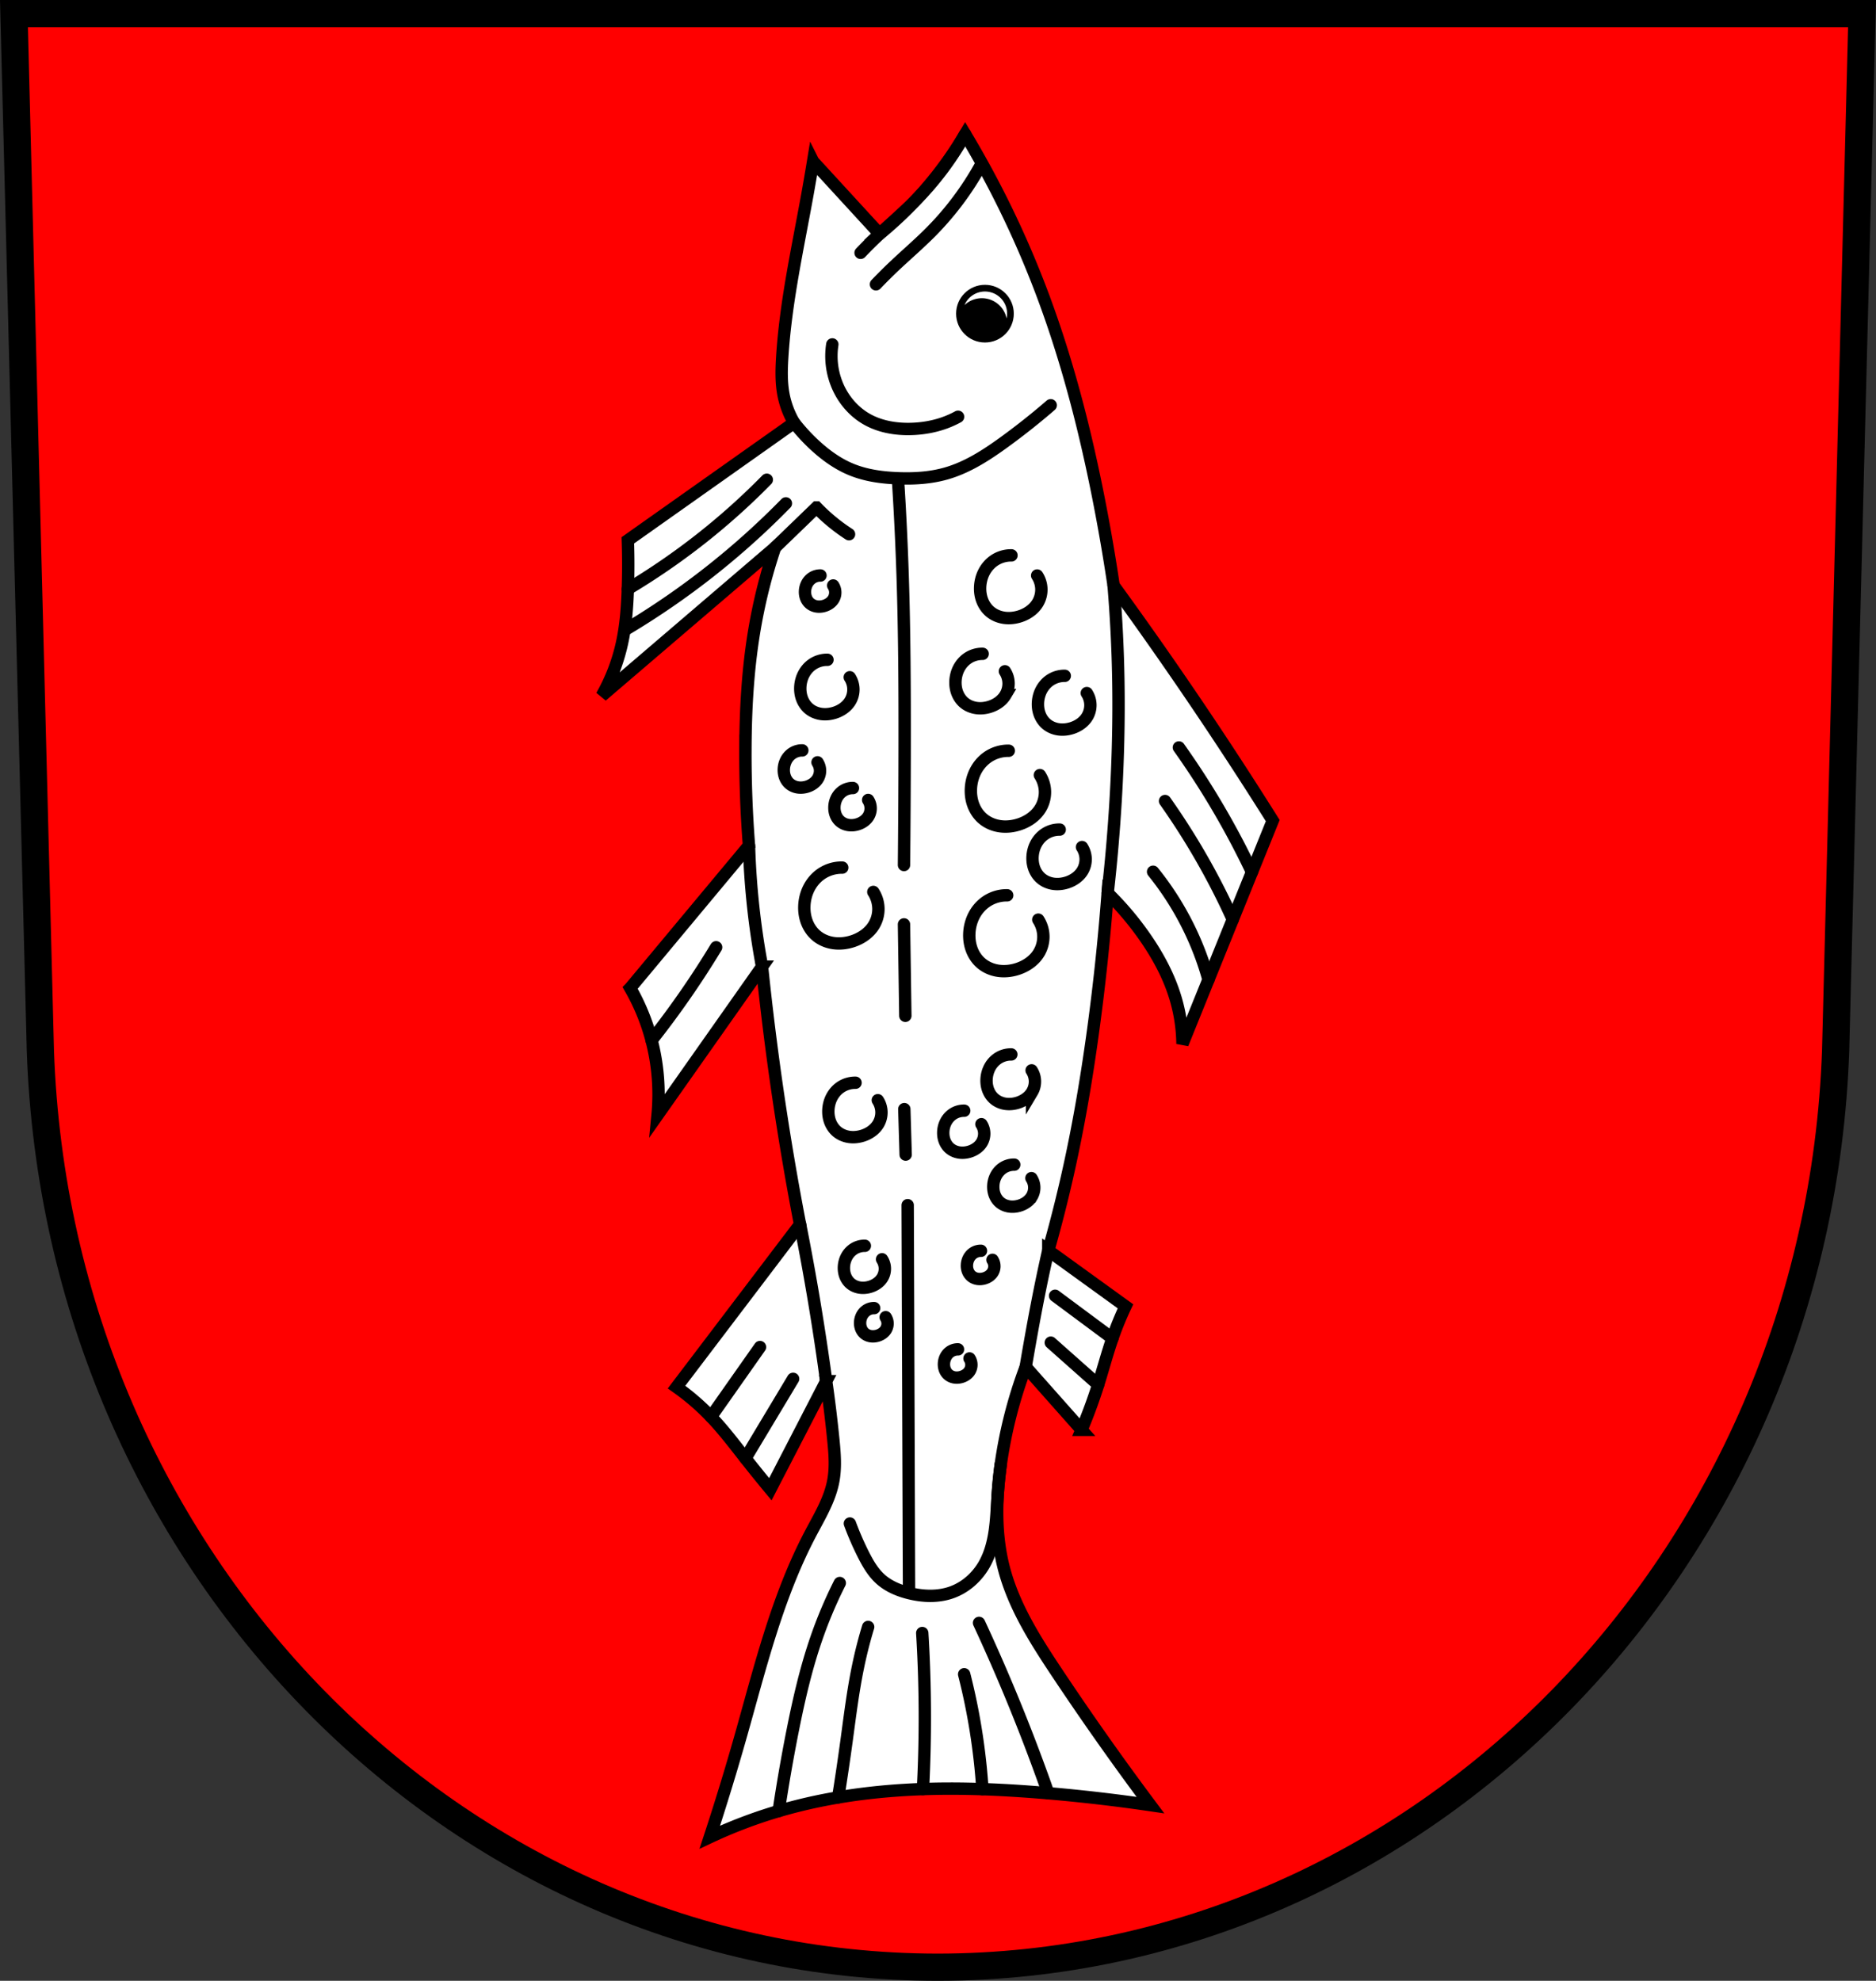 <svg xmlns="http://www.w3.org/2000/svg" width="758.18" height="800.56" viewBox="0 0 758.184 800.564"><rect x="0" y="0" width="758.184" height="800.564" fill="#333333" stroke="none"/><g transform="translate(9.268 -138.66)"><g fill-rule="evenodd"><path d="M-3.626 144.16 7.044 563.2c7.07 206.42 167.63 370.4 362.78 370.53 195-.241 355.61-164.27 362.78-370.53l10.67-419.04h-373.45z" fill="red"/><g stroke="#000"><path d="M-3.626 144.16 7.044 563.2c7.07 206.42 167.63 370.4 362.78 370.53 195-.241 355.61-164.27 362.78-370.53l10.67-419.04h-373.45z" fill="none" stroke-width="11"/><g stroke-linecap="round" stroke-width="5"><path d="M319.35 203.92a840.986 840.986 0 0 1-2.4 13.919c-3.927 21.679-8.724 43.29-10.08 65.28-.306 4.966-.432 9.988.48 14.879a35.539 35.539 0 0 0 4.32 11.519l-67.2 47.52c.222 6.557.222 13.12 0 19.679-.251 7.409-.79 14.842-2.4 22.08a75.98 75.98 0 0 1-8.159 21.12l70.08-59.996a219.467 219.467 0 0 0-8.639 35.04c-2.472 15.378-3.3 30.982-3.36 46.557a476.25 476.25 0 0 0 1.44 38.877l-47.997 57.6a86.456 86.456 0 0 1 8.639 21.12 86.554 86.554 0 0 1 2.4 30.24l42.24-59.996a1201.134 1201.134 0 0 0 15.36 104.158l-49.917 65.756a95.108 95.108 0 0 1 13.919 11.999c5.02 5.261 9.425 11.08 13.919 16.799a588.091 588.091 0 0 0 10.08 12.479l22.559-43.677a540.039 540.039 0 0 1 2.88 23.518c.56 5.592 1.03 11.275 0 16.799-1.412 7.57-5.524 14.309-9.119 21.12-13.54 25.646-20.404 54.17-28.318 82.07a1037.6 1037.6 0 0 1-12.479 40.797 194.068 194.068 0 0 1 27.838-10.559c14.841-4.36 30.18-6.933 45.597-8.159 21.08-1.676 42.29-.846 63.36.96a686.91 686.91 0 0 1 41.28 4.8 1201.31 1201.31 0 0 1-37.918-53.756c-8.719-13.11-17.309-26.672-21.286-41.904-3.57-13.671-3.243-28.1-1.273-42.09a183.974 183.974 0 0 1 10.08-39.36l22.559 25.438a204.482 204.482 0 0 0 6.72-18.239c1.963-6.227 3.626-12.548 5.76-18.719a129.46 129.46 0 0 1 5.28-12.959l-31.2-22.559a576.681 576.681 0 0 0 9.599-38.878c3.542-16.837 6.329-33.827 8.639-50.877a923.744 923.744 0 0 0 5.76-54.716 123.462 123.462 0 0 1 15.359 18.239c5.093 7.395 9.399 15.404 11.999 23.998a67.423 67.423 0 0 1 2.88 18.719l36.478-90.23a1679.192 1679.192 0 0 0-64.316-95.037 749.374 749.374 0 0 0-6.24-35.998c-5.6-28.21-12.842-56.15-23.04-83.03a396.666 396.666 0 0 0-30.718-63.36 151.404 151.404 0 0 1-34.559 40.317l-26.878-29.28z" fill="#fff"/><g fill="none"><path d="M380.79 192.88a121.963 121.963 0 0 1-20.16 26.878c-4.626 4.659-9.621 8.936-14.399 13.439a207.665 207.665 0 0 0-7.694 7.642M387.01 205.61a121.963 121.963 0 0 1-20.16 26.878c-4.626 4.659-9.621 8.936-14.399 13.439a207.665 207.665 0 0 0-7.694 7.642"/></g></g></g></g><circle cx="265.43" cy="-388.8" r="11.658" transform="rotate(90)"/><path d="M397.756 265.432a8.956 8.956 0 0 0-8.957-8.955 8.956 8.956 0 0 0-8.256 5.49 10.21 10.21 0 0 1 7.002-2.79 10.21 10.21 0 0 1 9.995 8.177 8.956 8.956 0 0 0 .216-1.922" fill="#fff"/><g fill="none" fill-rule="evenodd" stroke="#000" stroke-linecap="round" stroke-width="5"><path d="M327.11 277.86a30.716 30.716 0 0 0 2.186 16.942c2.365 5.413 6.375 10.139 11.476 13.12 5.472 3.194 11.974 4.29 18.308 4.099 4.555-.138 9.102-.916 13.389-2.459 1.881-.677 3.71-1.5 5.465-2.459"/><path d="M311.68 309.51a76.207 76.207 0 0 0 8.334 9.06c4.365 4.03 9.258 7.58 14.755 9.837 5.947 2.442 12.43 3.308 18.854 3.552 6.521.248 13.12-.134 19.401-1.913 8.712-2.469 16.45-7.516 23.773-12.843a280.932 280.932 0 0 0 18.581-14.755M353.62 331.96c.848 13.1 1.485 26.22 1.913 39.35.741 22.761.849 45.539.82 68.31a5632.579 5632.579 0 0 1-.273 48.638M440.79 375.27a578.057 578.057 0 0 1 1.911 37.846c.291 16.401-.116 32.811-1.093 49.18a706.591 706.591 0 0 1-3.218 37.28M304 359.91l16.731-16.16a73.535 73.535 0 0 0 13.138 10.82M244.48 376.71a279.01 279.01 0 0 0 56.153-44.162M244.08 392.79a319.465 319.465 0 0 0 64.267-50.687M254.08 559.1a369.27 369.27 0 0 0 26.073-37.589M293.44 480.38a316.455 316.455 0 0 0 5.28 48.959M314.08 633.49a1043.59 1043.59 0 0 1 10.56 63.356M292 728.05l19.269-32.12M278.08 711.25l19.799-28.16M356.08 512.26l.546 36.934M356.21 586.93l.546 18.371M357.57 625.75l.546 156.78M395.19 730.45c-.57 4.425-1 8.867-1.303 13.318-.309 4.623-.473 9.264-1.147 13.848-.674 4.584-1.88 9.144-4.145 13.185-2.938 5.242-7.715 9.5-13.389 11.476-5.456 1.9-11.48 1.655-17.09.259-4.228-1.053-8.377-2.796-11.605-5.723-2.975-2.697-5.02-6.254-6.831-9.837a118.574 118.574 0 0 1-5.465-12.569M496.7 491.08a333.136 333.136 0 0 0-15.01-28.09 334.965 334.965 0 0 0-14.511-22.24M488.96 510.25a289.302 289.302 0 0 0-27.374-47.853M479.13 534.56c-2.249-8.12-5.35-16-9.237-23.479a120.559 120.559 0 0 0-13.14-20.09M414.39 644.05a655.534 655.534 0 0 0-3.236 15.03 861.67 861.67 0 0 0-3.671 19.322c-.758 4.224-1.496 8.453-2.212 12.685M440.31 679.57l-23.16-17.202M434.55 698.29l-19.14-16.986M305.44 870.6a681.155 681.155 0 0 1 5.557-32.03c2.505-12.643 5.376-25.25 9.564-37.435a180.745 180.745 0 0 1 9.564-22.68M329.48 865.09c1.209-7.554 2.332-15.12 3.368-22.7 1.373-10.05 2.595-20.13 4.645-30.06a183.157 183.157 0 0 1 4.099-16.12M363.75 861.72a557.727 557.727 0 0 0-.29-63.05M387.77 861.75a253.961 253.961 0 0 0-7.369-46.418M414.39 863.4a759.196 759.196 0 0 0-9.945-26.747 762.516 762.516 0 0 0-18.03-42.08M398.43 442.08a14.683 14.683 0 0 0-8.744 2.733c-1.985 1.426-3.598 3.353-4.71 5.53-1.111 2.177-1.725 4.599-1.848 7.04-.112 2.22.18 4.469.95 6.554s2.025 4 3.695 5.469c1.959 1.721 4.454 2.79 7.03 3.168 2.58.379 5.238.083 7.722-.709 3.548-1.131 6.834-3.36 8.744-6.558a12.713 12.713 0 0 0 1.784-6.734 12.712 12.712 0 0 0-2.057-6.655M397.79 500.51a14.683 14.683 0 0 0-8.744 2.733c-1.985 1.426-3.598 3.353-4.71 5.53-1.111 2.177-1.725 4.599-1.848 7.04-.112 2.22.18 4.469.95 6.554s2.025 4 3.695 5.469c1.959 1.721 4.454 2.79 7.03 3.168 2.58.379 5.238.083 7.722-.709 3.548-1.131 6.834-3.36 8.744-6.558a12.713 12.713 0 0 0 1.784-6.734 12.712 12.712 0 0 0-2.057-6.655M331.12 489.31a14.683 14.683 0 0 0-8.744 2.733c-1.985 1.426-3.598 3.353-4.71 5.53-1.111 2.177-1.725 4.599-1.848 7.04-.112 2.22.18 4.469.95 6.554s2.025 4 3.695 5.469c1.959 1.721 4.454 2.79 7.03 3.168 2.58.379 5.238.083 7.722-.709 3.548-1.131 6.834-3.36 8.744-6.558a12.713 12.713 0 0 0 1.784-6.734 12.712 12.712 0 0 0-2.057-6.655M325.15 405.32a10.534 10.534 0 0 0-6.271 1.962c-1.425 1.024-2.582 2.409-3.379 3.972-.797 1.563-1.236 3.302-1.325 5.05-.081 1.594.129 3.209.681 4.706.552 1.497 1.452 2.874 2.651 3.928 1.404 1.235 3.194 2 5.04 2.275 1.85.272 3.757.06 5.539-.509 2.546-.813 4.902-2.415 6.271-4.709a9.126 9.126 0 0 0 1.28-4.836 9.133 9.133 0 0 0-1.476-4.78M387.86 402.91a10.534 10.534 0 0 0-6.271 1.962c-1.425 1.024-2.582 2.409-3.379 3.972-.797 1.563-1.236 3.302-1.325 5.05-.081 1.594.129 3.209.681 4.706.552 1.497 1.452 2.874 2.651 3.928 1.404 1.235 3.194 2 5.04 2.275 1.85.272 3.757.06 5.539-.509 2.546-.813 4.902-2.415 6.271-4.709a9.126 9.126 0 0 0 1.28-4.836 9.133 9.133 0 0 0-1.476-4.78M419.01 473.95a10.534 10.534 0 0 0-6.271 1.962c-1.425 1.024-2.582 2.409-3.379 3.972-.797 1.563-1.236 3.302-1.325 5.05-.081 1.594.129 3.209.681 4.706.552 1.497 1.452 2.874 2.651 3.928 1.404 1.235 3.194 2 5.04 2.275 1.85.272 3.757.06 5.539-.509 2.546-.813 4.902-2.415 6.271-4.709a9.126 9.126 0 0 0 1.28-4.836 9.133 9.133 0 0 0-1.476-4.78M399.45 564.82a9.59 9.59 0 0 0-5.713 1.788 10.117 10.117 0 0 0-3.078 3.62 11.45 11.45 0 0 0-1.207 4.606c-.073 1.453.117 2.924.62 4.289.503 1.365 1.323 2.619 2.415 3.58 1.279 1.125 2.909 1.825 4.595 2.073s3.423.055 5.05-.463c2.319-.741 4.466-2.201 5.713-4.292a8.316 8.316 0 0 0 1.166-4.407 8.323 8.323 0 0 0-1.345-4.356M336.49 576.26a10.534 10.534 0 0 0-6.271 1.962c-1.425 1.024-2.582 2.409-3.379 3.972-.797 1.563-1.236 3.302-1.325 5.05-.081 1.594.129 3.209.681 4.706.552 1.497 1.452 2.874 2.651 3.928 1.404 1.235 3.194 2 5.04 2.275 1.85.272 3.757.06 5.539-.509 2.546-.813 4.902-2.415 6.271-4.71a9.126 9.126 0 0 0 1.28-4.836 9.133 9.133 0 0 0-1.476-4.78M380.42 587.56a8.126 8.126 0 0 0-4.836 1.515 8.57 8.57 0 0 0-2.606 3.067 9.7 9.7 0 0 0-1.021 3.902c-.062 1.23.099 2.477.524 3.633.426 1.156 1.12 2.219 2.044 3.03 1.082.953 2.462 1.545 3.889 1.756 1.427.21 2.897.047 4.271-.392 1.964-.628 3.78-1.865 4.836-3.636a7.061 7.061 0 0 0 .988-3.734 7.05 7.05 0 0 0-1.139-3.69M400.64 609.37a8.126 8.126 0 0 0-4.836 1.515 8.57 8.57 0 0 0-2.606 3.067 9.7 9.7 0 0 0-1.021 3.902c-.062 1.23.099 2.477.524 3.633.426 1.156 1.12 2.219 2.044 3.03 1.082.953 2.462 1.545 3.889 1.756 1.427.21 2.897.047 4.271-.392 1.964-.628 3.78-1.865 4.836-3.636a7.061 7.061 0 0 0 .988-3.734 7.05 7.05 0 0 0-1.139-3.69M340.26 642.16a8.126 8.126 0 0 0-4.836 1.515 8.57 8.57 0 0 0-2.606 3.067 9.7 9.7 0 0 0-1.021 3.902c-.062 1.23.099 2.477.524 3.633.426 1.156 1.12 2.219 2.044 3.03 1.082.953 2.462 1.545 3.889 1.756 1.427.21 2.897.047 4.271-.392 1.964-.628 3.78-1.865 4.836-3.636a7.061 7.061 0 0 0 .988-3.734 7.05 7.05 0 0 0-1.139-3.69M387.19 644.18a5.442 5.442 0 0 0-3.24 1.018 5.74 5.74 0 0 0-1.747 2.063 6.546 6.546 0 0 0-.683 2.621 6.19 6.19 0 0 0 .351 2.441c.285.777.75 1.492 1.371 2.039.725.639 1.649 1.037 2.606 1.179.956.142 1.942.032 2.863-.263 1.317-.422 2.533-1.255 3.24-2.444.448-.753.68-1.633.663-2.509a4.753 4.753 0 0 0-.764-2.48M344.02 667.35a5.442 5.442 0 0 0-3.24 1.018 5.74 5.74 0 0 0-1.747 2.063 6.546 6.546 0 0 0-.683 2.621 6.19 6.19 0 0 0 .351 2.441c.285.777.75 1.492 1.371 2.039.725.639 1.649 1.037 2.606 1.179.956.142 1.942.032 2.863-.263 1.317-.422 2.533-1.255 3.24-2.444.448-.753.68-1.633.663-2.509a4.753 4.753 0 0 0-.764-2.48M377.9 684.02a5.442 5.442 0 0 0-3.24 1.018 5.74 5.74 0 0 0-1.747 2.063 6.546 6.546 0 0 0-.683 2.621 6.19 6.19 0 0 0 .351 2.441c.285.777.75 1.492 1.371 2.039.725.639 1.649 1.037 2.606 1.179.956.142 1.942.032 2.863-.263 1.317-.422 2.533-1.255 3.24-2.444.448-.753.68-1.633.663-2.509a4.753 4.753 0 0 0-.764-2.48M335.45 457.15a7.177 7.177 0 0 0-4.277 1.341 7.571 7.571 0 0 0-2.305 2.716 8.613 8.613 0 0 0-.903 3.454c-.055 1.089.087 2.192.464 3.216.376 1.023.99 1.965 1.809 2.685.957.843 2.178 1.368 3.44 1.554 1.262.186 2.563.042 3.778-.347 1.737-.556 3.344-1.652 4.277-3.219a6.254 6.254 0 0 0 .874-3.305 6.238 6.238 0 0 0-1.01-3.267M314.99 441.94a7.177 7.177 0 0 0-4.277 1.341 7.571 7.571 0 0 0-2.305 2.716 8.613 8.613 0 0 0-.903 3.454c-.055 1.089.087 2.192.464 3.216.376 1.023.99 1.965 1.809 2.685.957.843 2.178 1.368 3.44 1.554 1.262.186 2.563.042 3.778-.347 1.737-.556 3.344-1.652 4.277-3.219a6.254 6.254 0 0 0 .874-3.305 6.238 6.238 0 0 0-1.01-3.267M322.33 371.25a6.002 6.002 0 0 0-3.573 1.122 6.33 6.33 0 0 0-1.926 2.272 7.205 7.205 0 0 0-.754 2.889 6.81 6.81 0 0 0 .387 2.69 5.53 5.53 0 0 0 1.512 2.247c.8.705 1.819 1.144 2.874 1.299 1.054.156 2.142.035 3.157-.29 1.452-.465 2.794-1.383 3.573-2.693.494-.83.75-1.799.73-2.765a5.236 5.236 0 0 0-.842-2.733M399.51 363.12a12.135 12.135 0 0 0-7.228 2.261c-1.642 1.18-2.975 2.774-3.894 4.575-.919 1.801-1.425 3.804-1.527 5.823-.093 1.836.149 3.697.785 5.422.637 1.725 1.674 3.31 3.055 4.524 1.619 1.423 3.682 2.307 5.814 2.62 2.132.313 4.33.069 6.384-.586 2.934-.936 5.65-2.781 7.228-5.425a10.519 10.519 0 0 0 1.475-5.57 10.519 10.519 0 0 0-1.701-5.506M421.06 411.8a10.395 10.395 0 0 0-6.191 1.938c-1.407 1.01-2.549 2.378-3.336 3.922-.787 1.544-1.22 3.26-1.308 4.991-.079 1.574.127 3.168.672 4.646.545 1.478 1.434 2.838 2.617 3.878 1.386 1.219 3.153 1.977 4.98 2.246 1.827.269 3.709.06 5.468-.502 2.513-.802 4.839-2.384 6.191-4.65a9.013 9.013 0 0 0 1.264-4.774 9.018 9.018 0 0 0-1.457-4.719"/></g></g></svg>